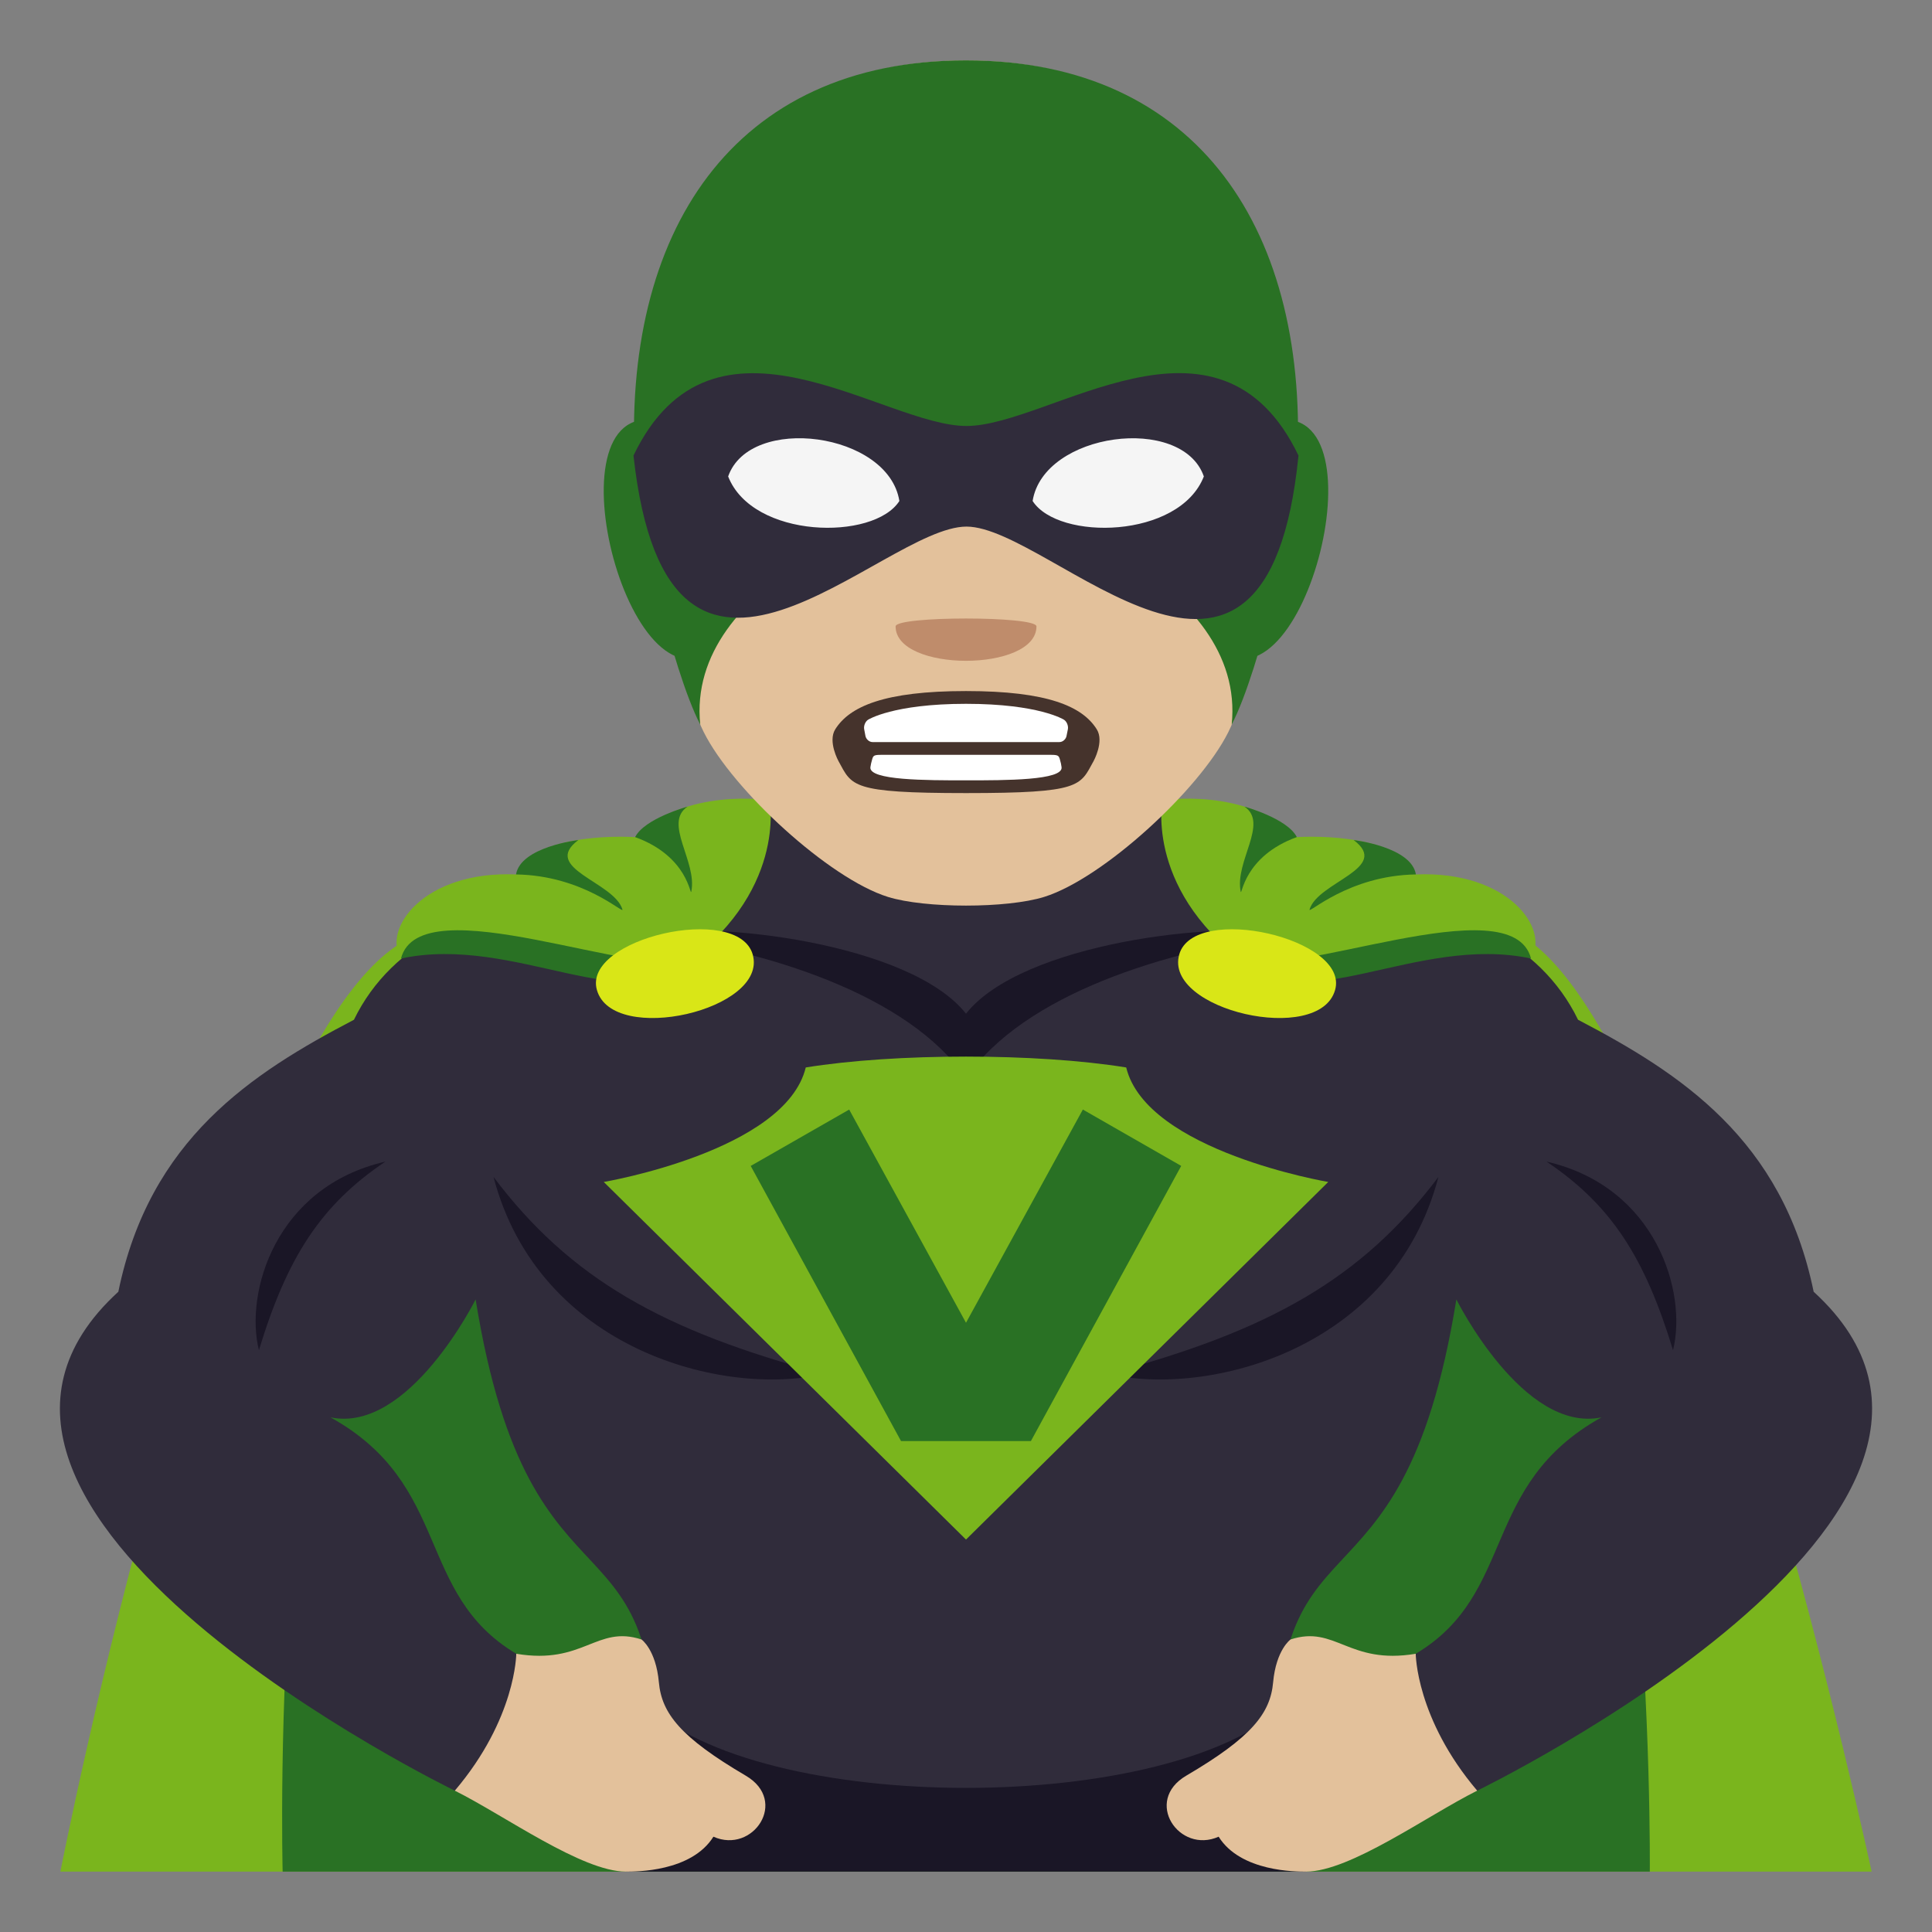 <svg enable-background="new 0 0 64 64" height="64" viewBox="0 0 64 64" width="64" xmlns="http://www.w3.org/2000/svg"><rect x="0" y="0" width="64" height="64" fill="#808080" stroke="none"/><path d="m62 62h-60s5.186-26.459 11.045-30.605c5.063-3.582 33.371-3.875 37.908 0 5.492 4.687 11.047 30.605 11.047 30.605z" fill="#7ab51d"/><path d="m54.652 62h-45.289s-.561-21.463 4.74-25.09c7.334-5.02 28.979-5.662 35.811 0 4.932 4.088 4.738 25.09 4.738 25.09z" fill="#297124"/><path d="m60.08 42.791c-1.037-5.051-4.406-7.232-7.805-9.01-1.271-2.617-4.088-3.811-7.287-4.113l-12.988-6.002-12.988 6.002c-3.199.303-6.016 1.496-7.287 4.113-3.398 1.777-6.768 3.959-7.805 9.01-7.947 7.256 11.146 16.527 11.146 16.527 4.934-1.217 2.035-4.535 2.035-4.535-3.352-2.002-2.121-5.594-6.154-7.832 2.592.545 4.809-3.906 4.809-3.906 1.844 11.42 6.48 6.287 5.875 16.445h20.738c-.605-10.158 4.031-5.025 5.875-16.445 0 0 2.217 4.451 4.809 3.906-4.033 2.238-2.803 5.83-6.154 7.832 0 0-2.898 3.318 2.035 4.535 0 0 19.093-9.271 11.146-16.527z" fill="#302c3b"/><g fill="#1a1626"><path d="m42.676 56.395c-3.773 3.775-17.578 3.775-21.354 0l-.584 5.605h22.523z"/><path d="m12.768 38.479c-3.65.84-4.666 4.348-4.191 6.248.929-3.057 2.04-4.805 4.191-6.248z"/><path d="m16.348 38.988c1.506 5.74 7.641 7.297 10.953 6.525-5.346-1.425-8.412-3.156-10.953-6.525z"/><path d="m51.23 38.479c3.652.84 4.666 4.348 4.191 6.248-.929-3.057-2.04-4.805-4.191-6.248z"/><path d="m47.65 38.988c-1.506 5.74-7.641 7.297-10.953 6.525 5.348-1.425 8.414-3.156 10.953-6.525z"/><path d="m32 33.58c-1.854-2.35-8.441-3.096-10.598-2.617 3.959.508 8.682 1.971 10.598 4.754 1.916-2.783 6.639-4.246 10.598-4.754-2.159-.479-8.746.267-10.598 2.617z"/></g><path d="m46.898 54.783c-2.229.375-2.654-.961-4.148-.473 0 0-.477.338-.576 1.418-.092 1.029-.711 1.822-2.879 3.094-1.426.838-.238 2.605 1.074 2.021.729 1.167 2.574 1.157 2.893 1.157 1.461 0 4.023-1.859 5.672-2.682-2.03-2.39-2.036-4.535-2.036-4.535z" fill="#e3c19b"/><path d="m17.102 54.783c2.23.375 2.656-.961 4.15-.473 0 0 .477.338.574 1.418.094 1.029.713 1.822 2.879 3.094 1.428.838.24 2.605-1.072 2.021-.729 1.167-2.574 1.157-2.895 1.157-1.459 0-4.021-1.859-5.672-2.682 2.03-2.39 2.036-4.535 2.036-4.535z" fill="#e3c19b"/><path d="m41.563 32.125c-3.67-2.508-3.055-5.615-3.055-5.615s2.801-.443 4.451 1.221c0 0 3.307-.229 3.945 1.236 3.061-.129 4.441 1.809 3.813 2.785-3.352-1.609-7.354 1.17-9.154.373z" fill="#7ab51d"/><path d="m50.717 31.752c-.637-2.457-8.029.793-9.67.006 2.084 2.097 5.849-.82 9.67-.006z" fill="#297124"/><path d="m46.904 28.967c-2.24.033-3.57 1.332-3.523 1.16.277-.918 2.713-1.361 1.461-2.299 0 0 1.91.221 2.062 1.139z" fill="#297124"/><path d="m42.959 27.73c-1.77.641-1.82 1.98-1.859 1.805-.205-.996.938-2.268.125-2.814 0 0 1.423.39 1.734 1.009z" fill="#297124"/><path d="m39.064 31.617c-.525 1.844 4.637 3.025 5.162 1.18.491-1.709-4.671-2.889-5.162-1.18z" fill="#d9e617"/><path d="m22.436 32.125c3.67-2.508 3.057-5.615 3.057-5.615s-2.803-.443-4.453 1.221c0 0-3.305-.229-3.945 1.236-3.061-.129-4.439 1.809-3.811 2.785 3.351-1.609 7.353 1.17 9.152.373z" fill="#7ab51d"/><path d="m13.283 31.752c.635-2.457 8.029.793 9.668.006-2.084 2.097-5.849-.82-9.668-.006z" fill="#297124"/><path d="m17.094 28.967c2.242.033 3.572 1.332 3.525 1.16-.277-.918-2.713-1.361-1.461-2.299 0 0-1.91.221-2.064 1.139z" fill="#297124"/><path d="m21.039 27.73c1.771.641 1.822 1.98 1.861 1.805.205-.996-.938-2.268-.125-2.814 0 0-1.423.39-1.736 1.009z" fill="#297124"/><path d="m24.934 31.617c.527 1.844-4.635 3.025-5.16 1.18-.493-1.709 4.669-2.889 5.16-1.18z" fill="#d9e617"/><path d="m37.307 35.361c-2.963-.48-7.652-.48-10.615 0-.674 2.774-6.692 3.793-6.692 3.793l12 11.846 12-11.846s-6.02-1.019-6.693-3.793z" fill="#7ab51d"/><path d="m29.848 47.738-4.98-9.115 3.262-1.867 3.87 7.062 3.871-7.063 3.258 1.867-4.979 9.115h-4.302z" fill="#297124"/><path d="m21.777 13.934c-3.764-.719-.824 10.439 2.123 7.361 1.366-1.426-.363-7.024-2.123-7.361z" fill="#297124"/><path d="m42.223 13.934c-1.762.338-3.488 5.936-2.121 7.361 2.945 3.078 5.882-8.08 2.121-7.361z" fill="#297124"/><path d="m32 2.002c-7.523 0-11.148 5.691-10.695 13.607.092 1.592 1.078 6.787 2.01 8.648.955 1.906 4.145 4.846 6.1 5.455 1.234.383 3.938.383 5.172 0 1.955-.609 5.146-3.549 6.1-5.455.932-1.861 1.918-7.057 2.01-8.648.453-7.916-3.172-13.607-10.697-13.607z" fill="#e3c19b"/><path d="m32 2c-7.711 0-11.426 5.691-10.961 13.607.094 1.592 1.205 6.537 2.158 8.4-.494-4.727 6.709-7.297 8.803-7.297 2.092 0 9.297 2.57 8.801 7.297.955-1.863 2.064-6.809 2.16-8.4.465-7.916-3.25-13.607-10.961-13.607z" fill="#297124"/><path d="m32.018 14.111c-2.77.004-8.387-4.523-11.033.979 1.152 10.52 8.205 2.35 11.033 2.354 2.82.004 9.939 8.26 10.996-2.354-2.647-5.504-8.235-.981-10.996-.979z" fill="#302c3b"/><path d="m39.879 15.783c-.811 2.07-4.822 2.137-5.672.813.363-2.278 4.953-2.879 5.672-.813z" fill="#f5f5f5"/><path d="m24.121 15.783c.811 2.07 4.824 2.137 5.672.813-.363-2.278-4.951-2.881-5.672-.813z" fill="#f5f5f5"/><path d="m34.334 20.75c0 1.52-4.666 1.52-4.666 0 0-.348 4.666-.348 4.666 0z" fill="#bf8c6b"/><path d="m36.332 24.16c-.473-.758-1.625-1.268-4.332-1.268s-3.857.51-4.332 1.268c-.252.404.109 1.055.109 1.055.453.82.389 1.057 4.225 1.057 3.828 0 3.77-.236 4.223-1.057 0 0 .361-.651.107-1.055z" fill="#45332c"/><path d="m35.375 24.156c.021-.113-.037-.256-.129-.314 0 0-.824-.527-3.246-.527s-3.244.527-3.244.527c-.092.059-.15.201-.129.314l.041.219c.021.113.127.207.234.207h6.195c.107 0 .215-.094.234-.207z" fill="#fff"/><path d="m32 25.85c1.326 0 3.217 0 3.166-.434-.008-.078-.029-.17-.059-.27-.033-.111-.059-.141-.287-.141-.498 0-5.256 0-5.639 0-.229 0-.254.029-.287.141-.029.1-.051.191-.061.27-.05.434 1.841.434 3.167.434z" fill="#fff"/></svg>